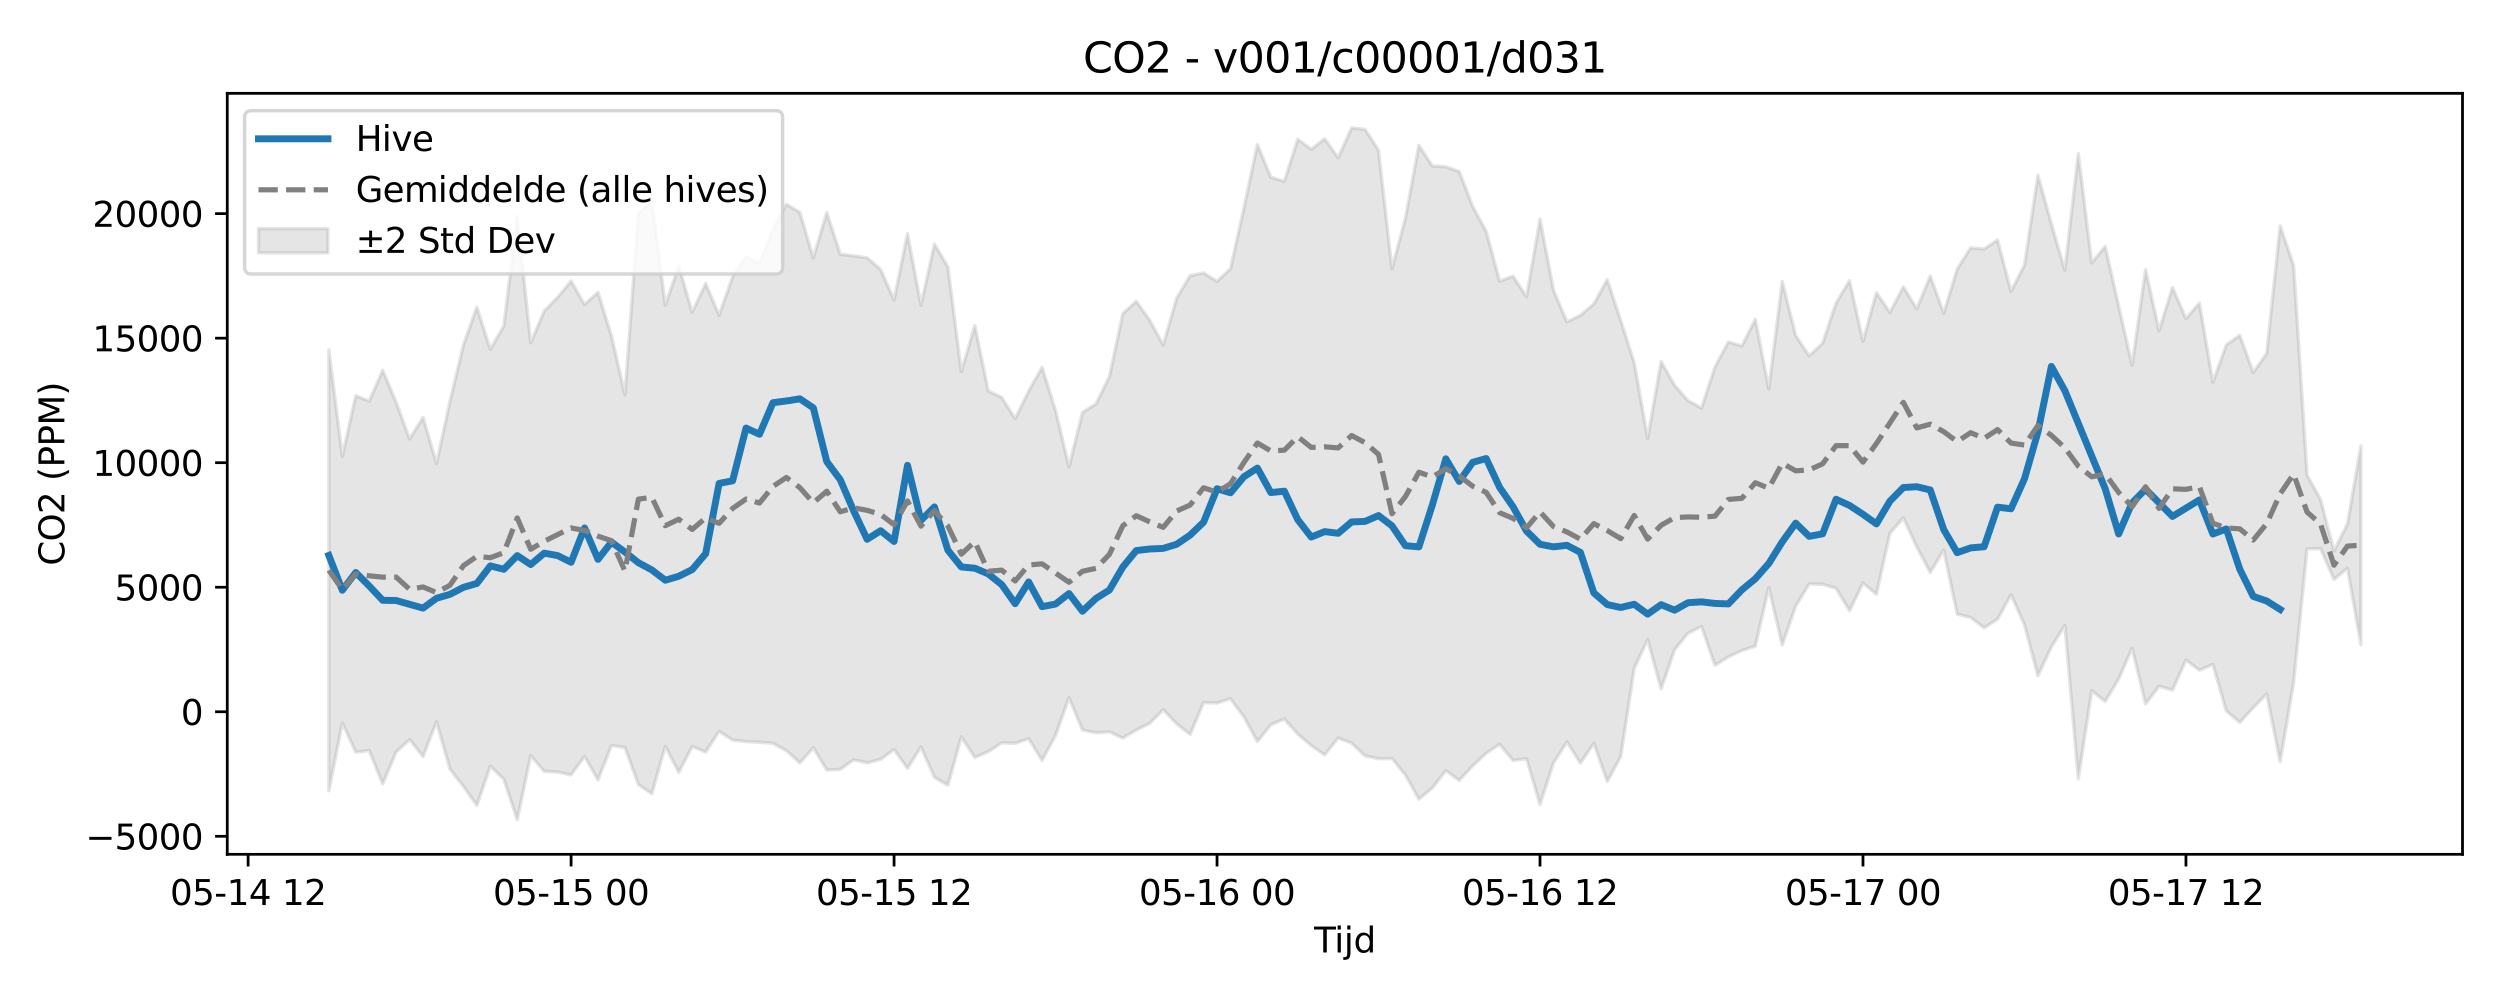 <?xml version="1.0" encoding="utf-8" standalone="no"?>
<!DOCTYPE svg PUBLIC "-//W3C//DTD SVG 1.1//EN"
  "http://www.w3.org/Graphics/SVG/1.1/DTD/svg11.dtd">
<svg xmlns:xlink="http://www.w3.org/1999/xlink" width="720pt" height="288pt" viewBox="0 0 720 288" xmlns="http://www.w3.org/2000/svg" version="1.1">
 <defs>
  <style type="text/css">*{stroke-linejoin: round; stroke-linecap: butt}</style>
 </defs>
 <g id="figure_1">
  <g id="patch_1">
   <path d="M 0 288 
L 720 288 
L 720 0 
L 0 0 
z
" style="fill: #ffffff"/>
  </g>
  <g id="axes_1">
   <g id="patch_2">
    <path d="M 65.45 246.04 
L 709.2 246.04 
L 709.2 26.88 
L 65.45 26.88 
z
" style="fill: #ffffff"/>
   </g>
   <g id="FillBetweenPolyCollection_1">
    <defs>
     <path id="m557de7643d" d="M 94.711 -187.251 
L 94.711 -60.262 
L 98.587 -79.808 
L 102.463 -71.37 
L 106.338 -71.847 
L 110.214 -62.222 
L 114.09 -71.43 
L 117.965 -75.004 
L 121.841 -70.126 
L 125.717 -80.148 
L 129.592 -66.465 
L 133.468 -61.518 
L 137.344 -56.016 
L 141.219 -67.358 
L 145.095 -63.566 
L 148.971 -51.922 
L 152.847 -70.375 
L 156.722 -65.839 
L 160.598 -65.643 
L 164.474 -64.826 
L 168.349 -70.174 
L 172.225 -63.376 
L 176.101 -73.263 
L 179.976 -72.746 
L 183.852 -62.05 
L 187.728 -59.396 
L 191.603 -73.09 
L 195.479 -65.553 
L 199.355 -72.99 
L 203.23 -71.408 
L 207.106 -77.386 
L 210.982 -74.839 
L 214.857 -74.431 
L 218.733 -74.228 
L 222.609 -73.925 
L 226.484 -71.822 
L 230.36 -68.265 
L 234.236 -72.653 
L 238.111 -66.238 
L 241.987 -66.418 
L 245.863 -69.169 
L 249.738 -68.306 
L 253.614 -69.302 
L 257.49 -72.132 
L 261.365 -66.703 
L 265.241 -72.861 
L 269.117 -64.097 
L 272.993 -61.862 
L 276.868 -75.792 
L 280.744 -69.828 
L 284.62 -71.517 
L 288.495 -74.045 
L 292.371 -73.94 
L 296.247 -75.235 
L 300.122 -69.012 
L 303.998 -76.202 
L 307.874 -87.072 
L 311.749 -77.752 
L 315.625 -76.963 
L 319.501 -77.187 
L 323.376 -75.434 
L 327.252 -77.743 
L 331.128 -79.683 
L 335.003 -83.624 
L 338.879 -79.524 
L 342.755 -76.484 
L 346.63 -85.646 
L 350.506 -85.521 
L 354.382 -86.777 
L 358.257 -81.529 
L 362.133 -74.449 
L 366.009 -79.289 
L 369.884 -80.915 
L 373.76 -76.555 
L 377.636 -73.286 
L 381.511 -70.595 
L 385.387 -75.454 
L 389.263 -73.965 
L 393.139 -70.311 
L 397.014 -69.505 
L 400.89 -69.524 
L 404.766 -64.808 
L 408.641 -57.842 
L 412.517 -61.063 
L 416.393 -66.044 
L 420.268 -63.276 
L 424.144 -67.404 
L 428.02 -71.04 
L 431.895 -73.646 
L 435.771 -68.979 
L 439.647 -69.474 
L 443.522 -56.308 
L 447.398 -68.233 
L 451.274 -74.312 
L 455.149 -68.246 
L 459.025 -73.902 
L 462.901 -62.924 
L 466.776 -70.121 
L 470.652 -95.517 
L 474.528 -103.771 
L 478.403 -89.599 
L 482.279 -100.86 
L 486.155 -105.647 
L 490.03 -107.594 
L 493.906 -96.389 
L 497.782 -98.827 
L 501.657 -100.634 
L 505.533 -101.928 
L 509.409 -118.801 
L 513.285 -102.253 
L 517.16 -113.442 
L 521.036 -119.812 
L 524.912 -119.701 
L 528.787 -118.579 
L 532.663 -112.114 
L 536.539 -120.1 
L 540.414 -116.815 
L 544.29 -134.402 
L 548.166 -138.836 
L 552.041 -130.461 
L 555.917 -123.151 
L 559.793 -129.571 
L 563.668 -111.133 
L 567.544 -110.174 
L 571.42 -107.184 
L 575.295 -109.648 
L 579.171 -116.718 
L 583.047 -108.03 
L 586.922 -93.376 
L 590.798 -101.662 
L 594.674 -107.893 
L 598.549 -63.744 
L 602.425 -89.079 
L 606.301 -85.968 
L 610.176 -92.462 
L 614.052 -101.301 
L 617.928 -85.248 
L 621.803 -90.386 
L 625.679 -89.261 
L 629.555 -97.89 
L 633.431 -94.963 
L 637.306 -96.643 
L 641.182 -83.223 
L 645.058 -79.945 
L 648.933 -84.187 
L 652.809 -88.15 
L 656.685 -68.617 
L 660.56 -91.42 
L 664.436 -129.902 
L 668.312 -130.013 
L 672.187 -121.129 
L 676.063 -124.331 
L 679.939 -102.349 
L 679.939 -159.583 
L 679.939 -159.583 
L 676.063 -137.126 
L 672.187 -129.316 
L 668.312 -144.188 
L 664.436 -151.137 
L 660.56 -211.535 
L 656.685 -222.914 
L 652.809 -186.189 
L 648.933 -180.744 
L 645.058 -191.442 
L 641.182 -188.669 
L 637.306 -177.937 
L 633.431 -200.693 
L 629.555 -196.249 
L 625.679 -205.172 
L 621.803 -192.765 
L 617.928 -210.365 
L 614.052 -182.804 
L 610.176 -199.883 
L 606.301 -217.02 
L 602.425 -212.27 
L 598.549 -243.749 
L 594.674 -210.196 
L 590.798 -223.555 
L 586.922 -237.526 
L 583.047 -211.611 
L 579.171 -204.088 
L 575.295 -218.904 
L 571.42 -216.289 
L 567.544 -216.607 
L 563.668 -210.497 
L 559.793 -197.783 
L 555.917 -208.51 
L 552.041 -199.062 
L 548.166 -205.387 
L 544.29 -197.98 
L 540.414 -203.743 
L 536.539 -189.713 
L 532.663 -207.173 
L 528.787 -200.736 
L 524.912 -189.141 
L 521.036 -185.522 
L 517.16 -191.37 
L 513.285 -206.918 
L 509.409 -175.982 
L 505.533 -196.033 
L 501.657 -188.337 
L 497.782 -189.512 
L 493.906 -182.314 
L 490.03 -170.478 
L 486.155 -172.599 
L 482.279 -177.018 
L 478.403 -183.851 
L 474.528 -161.713 
L 470.652 -183.57 
L 466.776 -195.626 
L 462.901 -207.461 
L 459.025 -200.502 
L 455.149 -197.186 
L 451.274 -195.291 
L 447.398 -204.503 
L 443.522 -224.881 
L 439.647 -202.535 
L 435.771 -208.434 
L 431.895 -207.035 
L 428.02 -221.353 
L 424.144 -228.522 
L 420.268 -238.578 
L 416.393 -239.986 
L 412.517 -240.192 
L 408.641 -246.159 
L 404.766 -225.201 
L 400.89 -210.596 
L 397.014 -244.747 
L 393.139 -250.734 
L 389.263 -251.158 
L 385.387 -242.551 
L 381.511 -248.047 
L 377.636 -244.994 
L 373.76 -247.901 
L 369.884 -235.784 
L 366.009 -236.961 
L 362.133 -246.359 
L 358.257 -228.104 
L 354.382 -210.613 
L 350.506 -206.952 
L 346.63 -209.394 
L 342.755 -208.617 
L 338.879 -202.129 
L 335.003 -188.618 
L 331.128 -195.745 
L 327.252 -201.209 
L 323.376 -197.718 
L 319.501 -179.487 
L 315.625 -171.655 
L 311.749 -169.2 
L 307.874 -153.536 
L 303.998 -169.801 
L 300.122 -182.22 
L 296.247 -175.342 
L 292.371 -167.423 
L 288.495 -173.556 
L 284.62 -175.422 
L 280.744 -194.235 
L 276.868 -181.004 
L 272.993 -211.136 
L 269.117 -217.717 
L 265.241 -200.076 
L 261.365 -220.736 
L 257.49 -201.631 
L 253.614 -210.402 
L 249.738 -213.745 
L 245.863 -214.321 
L 241.987 -214.778 
L 238.111 -226.817 
L 234.236 -213.743 
L 230.36 -226.844 
L 226.484 -229.158 
L 222.609 -221.926 
L 218.733 -212.033 
L 214.857 -214.105 
L 210.982 -208.302 
L 207.106 -197.178 
L 203.23 -206.328 
L 199.355 -198.048 
L 195.479 -211.383 
L 191.603 -200.125 
L 187.728 -230.116 
L 183.852 -226.444 
L 179.976 -174.367 
L 176.101 -191.289 
L 172.225 -203.805 
L 168.349 -200.29 
L 164.474 -207.072 
L 160.598 -202.358 
L 156.722 -198.39 
L 152.847 -189.245 
L 148.971 -225.744 
L 145.095 -194.085 
L 141.219 -187.406 
L 137.344 -199.525 
L 133.468 -188.665 
L 129.592 -172.435 
L 125.717 -154.523 
L 121.841 -167.793 
L 117.965 -161.553 
L 114.09 -172.149 
L 110.214 -181.331 
L 106.338 -172.491 
L 102.463 -174.036 
L 98.587 -156.578 
L 94.711 -187.251 
z
" style="stroke: #808080; stroke-opacity: 0.2"/>
    </defs>
    <g clip-path="url(#pd040c6b22c)">
     <use xlink:href="#m557de7643d" x="0" y="288" style="fill: #808080; fill-opacity: 0.2; stroke: #808080; stroke-opacity: 0.2"/>
    </g>
   </g>
   <g id="matplotlib.axis_1">
    <g id="xtick_1">
     <g id="line2d_1">
      <defs>
       <path id="m933265fe35" d="M 0 0 
L 0 3.5 
" style="stroke: #000000; stroke-width: 0.8"/>
      </defs>
      <g>
       <use xlink:href="#m933265fe35" x="71.457" y="246.04" style="stroke: #000000; stroke-width: 0.8"/>
      </g>
     </g>
     <g id="text_1">
      <!-- 05-14 12 -->
      <g transform="translate(48.977 260.638) scale(0.1 -0.1)">
       <defs>
        <path id="DejaVuSans-30" d="M 2034 4250 
Q 1547 4250 1301 3770 
Q 1056 3291 1056 2328 
Q 1056 1369 1301 889 
Q 1547 409 2034 409 
Q 2525 409 2770 889 
Q 3016 1369 3016 2328 
Q 3016 3291 2770 3770 
Q 2525 4250 2034 4250 
z
M 2034 4750 
Q 2819 4750 3233 4129 
Q 3647 3509 3647 2328 
Q 3647 1150 3233 529 
Q 2819 -91 2034 -91 
Q 1250 -91 836 529 
Q 422 1150 422 2328 
Q 422 3509 836 4129 
Q 1250 4750 2034 4750 
z
" transform="scale(0.016)"/>
        <path id="DejaVuSans-35" d="M 691 4666 
L 3169 4666 
L 3169 4134 
L 1269 4134 
L 1269 2991 
Q 1406 3038 1543 3061 
Q 1681 3084 1819 3084 
Q 2600 3084 3056 2656 
Q 3513 2228 3513 1497 
Q 3513 744 3044 326 
Q 2575 -91 1722 -91 
Q 1428 -91 1123 -41 
Q 819 9 494 109 
L 494 744 
Q 775 591 1075 516 
Q 1375 441 1709 441 
Q 2250 441 2565 725 
Q 2881 1009 2881 1497 
Q 2881 1984 2565 2268 
Q 2250 2553 1709 2553 
Q 1456 2553 1204 2497 
Q 953 2441 691 2322 
L 691 4666 
z
" transform="scale(0.016)"/>
        <path id="DejaVuSans-2d" d="M 313 2009 
L 1997 2009 
L 1997 1497 
L 313 1497 
L 313 2009 
z
" transform="scale(0.016)"/>
        <path id="DejaVuSans-31" d="M 794 531 
L 1825 531 
L 1825 4091 
L 703 3866 
L 703 4441 
L 1819 4666 
L 2450 4666 
L 2450 531 
L 3481 531 
L 3481 0 
L 794 0 
L 794 531 
z
" transform="scale(0.016)"/>
        <path id="DejaVuSans-34" d="M 2419 4116 
L 825 1625 
L 2419 1625 
L 2419 4116 
z
M 2253 4666 
L 3047 4666 
L 3047 1625 
L 3713 1625 
L 3713 1100 
L 3047 1100 
L 3047 0 
L 2419 0 
L 2419 1100 
L 313 1100 
L 313 1709 
L 2253 4666 
z
" transform="scale(0.016)"/>
        <path id="DejaVuSans-20" transform="scale(0.016)"/>
        <path id="DejaVuSans-32" d="M 1228 531 
L 3431 531 
L 3431 0 
L 469 0 
L 469 531 
Q 828 903 1448 1529 
Q 2069 2156 2228 2338 
Q 2531 2678 2651 2914 
Q 2772 3150 2772 3378 
Q 2772 3750 2511 3984 
Q 2250 4219 1831 4219 
Q 1534 4219 1204 4116 
Q 875 4013 500 3803 
L 500 4441 
Q 881 4594 1212 4672 
Q 1544 4750 1819 4750 
Q 2544 4750 2975 4387 
Q 3406 4025 3406 3419 
Q 3406 3131 3298 2873 
Q 3191 2616 2906 2266 
Q 2828 2175 2409 1742 
Q 1991 1309 1228 531 
z
" transform="scale(0.016)"/>
       </defs>
       <use xlink:href="#DejaVuSans-30"/>
       <use xlink:href="#DejaVuSans-35" transform="translate(63.623 0)"/>
       <use xlink:href="#DejaVuSans-2d" transform="translate(127.246 0)"/>
       <use xlink:href="#DejaVuSans-31" transform="translate(163.33 0)"/>
       <use xlink:href="#DejaVuSans-34" transform="translate(226.953 0)"/>
       <use xlink:href="#DejaVuSans-20" transform="translate(290.576 0)"/>
       <use xlink:href="#DejaVuSans-31" transform="translate(322.363 0)"/>
       <use xlink:href="#DejaVuSans-32" transform="translate(385.986 0)"/>
      </g>
     </g>
    </g>
    <g id="xtick_2">
     <g id="line2d_2">
      <g>
       <use xlink:href="#m933265fe35" x="164.474" y="246.04" style="stroke: #000000; stroke-width: 0.8"/>
      </g>
     </g>
     <g id="text_2">
      <!-- 05-15 00 -->
      <g transform="translate(141.993 260.638) scale(0.1 -0.1)">
       <use xlink:href="#DejaVuSans-30"/>
       <use xlink:href="#DejaVuSans-35" transform="translate(63.623 0)"/>
       <use xlink:href="#DejaVuSans-2d" transform="translate(127.246 0)"/>
       <use xlink:href="#DejaVuSans-31" transform="translate(163.33 0)"/>
       <use xlink:href="#DejaVuSans-35" transform="translate(226.953 0)"/>
       <use xlink:href="#DejaVuSans-20" transform="translate(290.576 0)"/>
       <use xlink:href="#DejaVuSans-30" transform="translate(322.363 0)"/>
       <use xlink:href="#DejaVuSans-30" transform="translate(385.986 0)"/>
      </g>
     </g>
    </g>
    <g id="xtick_3">
     <g id="line2d_3">
      <g>
       <use xlink:href="#m933265fe35" x="257.49" y="246.04" style="stroke: #000000; stroke-width: 0.8"/>
      </g>
     </g>
     <g id="text_3">
      <!-- 05-15 12 -->
      <g transform="translate(235.009 260.638) scale(0.1 -0.1)">
       <use xlink:href="#DejaVuSans-30"/>
       <use xlink:href="#DejaVuSans-35" transform="translate(63.623 0)"/>
       <use xlink:href="#DejaVuSans-2d" transform="translate(127.246 0)"/>
       <use xlink:href="#DejaVuSans-31" transform="translate(163.33 0)"/>
       <use xlink:href="#DejaVuSans-35" transform="translate(226.953 0)"/>
       <use xlink:href="#DejaVuSans-20" transform="translate(290.576 0)"/>
       <use xlink:href="#DejaVuSans-31" transform="translate(322.363 0)"/>
       <use xlink:href="#DejaVuSans-32" transform="translate(385.986 0)"/>
      </g>
     </g>
    </g>
    <g id="xtick_4">
     <g id="line2d_4">
      <g>
       <use xlink:href="#m933265fe35" x="350.506" y="246.04" style="stroke: #000000; stroke-width: 0.8"/>
      </g>
     </g>
     <g id="text_4">
      <!-- 05-16 00 -->
      <g transform="translate(328.026 260.638) scale(0.1 -0.1)">
       <defs>
        <path id="DejaVuSans-36" d="M 2113 2584 
Q 1688 2584 1439 2293 
Q 1191 2003 1191 1497 
Q 1191 994 1439 701 
Q 1688 409 2113 409 
Q 2538 409 2786 701 
Q 3034 994 3034 1497 
Q 3034 2003 2786 2293 
Q 2538 2584 2113 2584 
z
M 3366 4563 
L 3366 3988 
Q 3128 4100 2886 4159 
Q 2644 4219 2406 4219 
Q 1781 4219 1451 3797 
Q 1122 3375 1075 2522 
Q 1259 2794 1537 2939 
Q 1816 3084 2150 3084 
Q 2853 3084 3261 2657 
Q 3669 2231 3669 1497 
Q 3669 778 3244 343 
Q 2819 -91 2113 -91 
Q 1303 -91 875 529 
Q 447 1150 447 2328 
Q 447 3434 972 4092 
Q 1497 4750 2381 4750 
Q 2619 4750 2861 4703 
Q 3103 4656 3366 4563 
z
" transform="scale(0.016)"/>
       </defs>
       <use xlink:href="#DejaVuSans-30"/>
       <use xlink:href="#DejaVuSans-35" transform="translate(63.623 0)"/>
       <use xlink:href="#DejaVuSans-2d" transform="translate(127.246 0)"/>
       <use xlink:href="#DejaVuSans-31" transform="translate(163.33 0)"/>
       <use xlink:href="#DejaVuSans-36" transform="translate(226.953 0)"/>
       <use xlink:href="#DejaVuSans-20" transform="translate(290.576 0)"/>
       <use xlink:href="#DejaVuSans-30" transform="translate(322.363 0)"/>
       <use xlink:href="#DejaVuSans-30" transform="translate(385.986 0)"/>
      </g>
     </g>
    </g>
    <g id="xtick_5">
     <g id="line2d_5">
      <g>
       <use xlink:href="#m933265fe35" x="443.522" y="246.04" style="stroke: #000000; stroke-width: 0.8"/>
      </g>
     </g>
     <g id="text_5">
      <!-- 05-16 12 -->
      <g transform="translate(421.042 260.638) scale(0.1 -0.1)">
       <use xlink:href="#DejaVuSans-30"/>
       <use xlink:href="#DejaVuSans-35" transform="translate(63.623 0)"/>
       <use xlink:href="#DejaVuSans-2d" transform="translate(127.246 0)"/>
       <use xlink:href="#DejaVuSans-31" transform="translate(163.33 0)"/>
       <use xlink:href="#DejaVuSans-36" transform="translate(226.953 0)"/>
       <use xlink:href="#DejaVuSans-20" transform="translate(290.576 0)"/>
       <use xlink:href="#DejaVuSans-31" transform="translate(322.363 0)"/>
       <use xlink:href="#DejaVuSans-32" transform="translate(385.986 0)"/>
      </g>
     </g>
    </g>
    <g id="xtick_6">
     <g id="line2d_6">
      <g>
       <use xlink:href="#m933265fe35" x="536.539" y="246.04" style="stroke: #000000; stroke-width: 0.8"/>
      </g>
     </g>
     <g id="text_6">
      <!-- 05-17 00 -->
      <g transform="translate(514.058 260.638) scale(0.1 -0.1)">
       <defs>
        <path id="DejaVuSans-37" d="M 525 4666 
L 3525 4666 
L 3525 4397 
L 1831 0 
L 1172 0 
L 2766 4134 
L 525 4134 
L 525 4666 
z
" transform="scale(0.016)"/>
       </defs>
       <use xlink:href="#DejaVuSans-30"/>
       <use xlink:href="#DejaVuSans-35" transform="translate(63.623 0)"/>
       <use xlink:href="#DejaVuSans-2d" transform="translate(127.246 0)"/>
       <use xlink:href="#DejaVuSans-31" transform="translate(163.33 0)"/>
       <use xlink:href="#DejaVuSans-37" transform="translate(226.953 0)"/>
       <use xlink:href="#DejaVuSans-20" transform="translate(290.576 0)"/>
       <use xlink:href="#DejaVuSans-30" transform="translate(322.363 0)"/>
       <use xlink:href="#DejaVuSans-30" transform="translate(385.986 0)"/>
      </g>
     </g>
    </g>
    <g id="xtick_7">
     <g id="line2d_7">
      <g>
       <use xlink:href="#m933265fe35" x="629.555" y="246.04" style="stroke: #000000; stroke-width: 0.8"/>
      </g>
     </g>
     <g id="text_7">
      <!-- 05-17 12 -->
      <g transform="translate(607.074 260.638) scale(0.1 -0.1)">
       <use xlink:href="#DejaVuSans-30"/>
       <use xlink:href="#DejaVuSans-35" transform="translate(63.623 0)"/>
       <use xlink:href="#DejaVuSans-2d" transform="translate(127.246 0)"/>
       <use xlink:href="#DejaVuSans-31" transform="translate(163.33 0)"/>
       <use xlink:href="#DejaVuSans-37" transform="translate(226.953 0)"/>
       <use xlink:href="#DejaVuSans-20" transform="translate(290.576 0)"/>
       <use xlink:href="#DejaVuSans-31" transform="translate(322.363 0)"/>
       <use xlink:href="#DejaVuSans-32" transform="translate(385.986 0)"/>
      </g>
     </g>
    </g>
    <g id="text_8">
     <!-- Tijd -->
     <g transform="translate(378.475 274.317) scale(0.1 -0.1)">
      <defs>
       <path id="DejaVuSans-54" d="M -19 4666 
L 3928 4666 
L 3928 4134 
L 2272 4134 
L 2272 0 
L 1638 0 
L 1638 4134 
L -19 4134 
L -19 4666 
z
" transform="scale(0.016)"/>
       <path id="DejaVuSans-69" d="M 603 3500 
L 1178 3500 
L 1178 0 
L 603 0 
L 603 3500 
z
M 603 4863 
L 1178 4863 
L 1178 4134 
L 603 4134 
L 603 4863 
z
" transform="scale(0.016)"/>
       <path id="DejaVuSans-6a" d="M 603 3500 
L 1178 3500 
L 1178 -63 
Q 1178 -731 923 -1031 
Q 669 -1331 103 -1331 
L -116 -1331 
L -116 -844 
L 38 -844 
Q 366 -844 484 -692 
Q 603 -541 603 -63 
L 603 3500 
z
M 603 4863 
L 1178 4863 
L 1178 4134 
L 603 4134 
L 603 4863 
z
" transform="scale(0.016)"/>
       <path id="DejaVuSans-64" d="M 2906 2969 
L 2906 4863 
L 3481 4863 
L 3481 0 
L 2906 0 
L 2906 525 
Q 2725 213 2448 61 
Q 2172 -91 1784 -91 
Q 1150 -91 751 415 
Q 353 922 353 1747 
Q 353 2572 751 3078 
Q 1150 3584 1784 3584 
Q 2172 3584 2448 3432 
Q 2725 3281 2906 2969 
z
M 947 1747 
Q 947 1113 1208 752 
Q 1469 391 1925 391 
Q 2381 391 2643 752 
Q 2906 1113 2906 1747 
Q 2906 2381 2643 2742 
Q 2381 3103 1925 3103 
Q 1469 3103 1208 2742 
Q 947 2381 947 1747 
z
" transform="scale(0.016)"/>
      </defs>
      <use xlink:href="#DejaVuSans-54"/>
      <use xlink:href="#DejaVuSans-69" transform="translate(57.959 0)"/>
      <use xlink:href="#DejaVuSans-6a" transform="translate(85.742 0)"/>
      <use xlink:href="#DejaVuSans-64" transform="translate(113.525 0)"/>
     </g>
    </g>
   </g>
   <g id="matplotlib.axis_2">
    <g id="ytick_1">
     <g id="line2d_8">
      <defs>
       <path id="m737268d1d0" d="M 0 0 
L -3.5 0 
" style="stroke: #000000; stroke-width: 0.8"/>
      </defs>
      <g>
       <use xlink:href="#m737268d1d0" x="65.45" y="240.855" style="stroke: #000000; stroke-width: 0.8"/>
      </g>
     </g>
     <g id="text_9">
      <!-- −5000 -->
      <g transform="translate(24.62 244.654) scale(0.1 -0.1)">
       <defs>
        <path id="DejaVuSans-2212" d="M 678 2272 
L 4684 2272 
L 4684 1741 
L 678 1741 
L 678 2272 
z
" transform="scale(0.016)"/>
       </defs>
       <use xlink:href="#DejaVuSans-2212"/>
       <use xlink:href="#DejaVuSans-35" transform="translate(83.789 0)"/>
       <use xlink:href="#DejaVuSans-30" transform="translate(147.412 0)"/>
       <use xlink:href="#DejaVuSans-30" transform="translate(211.035 0)"/>
       <use xlink:href="#DejaVuSans-30" transform="translate(274.658 0)"/>
      </g>
     </g>
    </g>
    <g id="ytick_2">
     <g id="line2d_9">
      <g>
       <use xlink:href="#m737268d1d0" x="65.45" y="204.989" style="stroke: #000000; stroke-width: 0.8"/>
      </g>
     </g>
     <g id="text_10">
      <!-- 0 -->
      <g transform="translate(52.087 208.788) scale(0.1 -0.1)">
       <use xlink:href="#DejaVuSans-30"/>
      </g>
     </g>
    </g>
    <g id="ytick_3">
     <g id="line2d_10">
      <g>
       <use xlink:href="#m737268d1d0" x="65.45" y="169.124" style="stroke: #000000; stroke-width: 0.8"/>
      </g>
     </g>
     <g id="text_11">
      <!-- 5000 -->
      <g transform="translate(33 172.923) scale(0.1 -0.1)">
       <use xlink:href="#DejaVuSans-35"/>
       <use xlink:href="#DejaVuSans-30" transform="translate(63.623 0)"/>
       <use xlink:href="#DejaVuSans-30" transform="translate(127.246 0)"/>
       <use xlink:href="#DejaVuSans-30" transform="translate(190.869 0)"/>
      </g>
     </g>
    </g>
    <g id="ytick_4">
     <g id="line2d_11">
      <g>
       <use xlink:href="#m737268d1d0" x="65.45" y="133.259" style="stroke: #000000; stroke-width: 0.8"/>
      </g>
     </g>
     <g id="text_12">
      <!-- 10000 -->
      <g transform="translate(26.637 137.058) scale(0.1 -0.1)">
       <use xlink:href="#DejaVuSans-31"/>
       <use xlink:href="#DejaVuSans-30" transform="translate(63.623 0)"/>
       <use xlink:href="#DejaVuSans-30" transform="translate(127.246 0)"/>
       <use xlink:href="#DejaVuSans-30" transform="translate(190.869 0)"/>
       <use xlink:href="#DejaVuSans-30" transform="translate(254.492 0)"/>
      </g>
     </g>
    </g>
    <g id="ytick_5">
     <g id="line2d_12">
      <g>
       <use xlink:href="#m737268d1d0" x="65.45" y="97.393" style="stroke: #000000; stroke-width: 0.8"/>
      </g>
     </g>
     <g id="text_13">
      <!-- 15000 -->
      <g transform="translate(26.637 101.192) scale(0.1 -0.1)">
       <use xlink:href="#DejaVuSans-31"/>
       <use xlink:href="#DejaVuSans-35" transform="translate(63.623 0)"/>
       <use xlink:href="#DejaVuSans-30" transform="translate(127.246 0)"/>
       <use xlink:href="#DejaVuSans-30" transform="translate(190.869 0)"/>
       <use xlink:href="#DejaVuSans-30" transform="translate(254.492 0)"/>
      </g>
     </g>
    </g>
    <g id="ytick_6">
     <g id="line2d_13">
      <g>
       <use xlink:href="#m737268d1d0" x="65.45" y="61.528" style="stroke: #000000; stroke-width: 0.8"/>
      </g>
     </g>
     <g id="text_14">
      <!-- 20000 -->
      <g transform="translate(26.637 65.327) scale(0.1 -0.1)">
       <use xlink:href="#DejaVuSans-32"/>
       <use xlink:href="#DejaVuSans-30" transform="translate(63.623 0)"/>
       <use xlink:href="#DejaVuSans-30" transform="translate(127.246 0)"/>
       <use xlink:href="#DejaVuSans-30" transform="translate(190.869 0)"/>
       <use xlink:href="#DejaVuSans-30" transform="translate(254.492 0)"/>
      </g>
     </g>
    </g>
    <g id="text_15">
     <!-- CO2 (PPM) -->
     <g transform="translate(18.541 162.903) rotate(-90) scale(0.1 -0.1)">
      <defs>
       <path id="DejaVuSans-43" d="M 4122 4306 
L 4122 3641 
Q 3803 3938 3442 4084 
Q 3081 4231 2675 4231 
Q 1875 4231 1450 3742 
Q 1025 3253 1025 2328 
Q 1025 1406 1450 917 
Q 1875 428 2675 428 
Q 3081 428 3442 575 
Q 3803 722 4122 1019 
L 4122 359 
Q 3791 134 3420 21 
Q 3050 -91 2638 -91 
Q 1578 -91 968 557 
Q 359 1206 359 2328 
Q 359 3453 968 4101 
Q 1578 4750 2638 4750 
Q 3056 4750 3426 4639 
Q 3797 4528 4122 4306 
z
" transform="scale(0.016)"/>
       <path id="DejaVuSans-4f" d="M 2522 4238 
Q 1834 4238 1429 3725 
Q 1025 3213 1025 2328 
Q 1025 1447 1429 934 
Q 1834 422 2522 422 
Q 3209 422 3611 934 
Q 4013 1447 4013 2328 
Q 4013 3213 3611 3725 
Q 3209 4238 2522 4238 
z
M 2522 4750 
Q 3503 4750 4090 4092 
Q 4678 3434 4678 2328 
Q 4678 1225 4090 567 
Q 3503 -91 2522 -91 
Q 1538 -91 948 565 
Q 359 1222 359 2328 
Q 359 3434 948 4092 
Q 1538 4750 2522 4750 
z
" transform="scale(0.016)"/>
       <path id="DejaVuSans-28" d="M 1984 4856 
Q 1566 4138 1362 3434 
Q 1159 2731 1159 2009 
Q 1159 1288 1364 580 
Q 1569 -128 1984 -844 
L 1484 -844 
Q 1016 -109 783 600 
Q 550 1309 550 2009 
Q 550 2706 781 3412 
Q 1013 4119 1484 4856 
L 1984 4856 
z
" transform="scale(0.016)"/>
       <path id="DejaVuSans-50" d="M 1259 4147 
L 1259 2394 
L 2053 2394 
Q 2494 2394 2734 2622 
Q 2975 2850 2975 3272 
Q 2975 3691 2734 3919 
Q 2494 4147 2053 4147 
L 1259 4147 
z
M 628 4666 
L 2053 4666 
Q 2838 4666 3239 4311 
Q 3641 3956 3641 3272 
Q 3641 2581 3239 2228 
Q 2838 1875 2053 1875 
L 1259 1875 
L 1259 0 
L 628 0 
L 628 4666 
z
" transform="scale(0.016)"/>
       <path id="DejaVuSans-4d" d="M 628 4666 
L 1569 4666 
L 2759 1491 
L 3956 4666 
L 4897 4666 
L 4897 0 
L 4281 0 
L 4281 4097 
L 3078 897 
L 2444 897 
L 1241 4097 
L 1241 0 
L 628 0 
L 628 4666 
z
" transform="scale(0.016)"/>
       <path id="DejaVuSans-29" d="M 513 4856 
L 1013 4856 
Q 1481 4119 1714 3412 
Q 1947 2706 1947 2009 
Q 1947 1309 1714 600 
Q 1481 -109 1013 -844 
L 513 -844 
Q 928 -128 1133 580 
Q 1338 1288 1338 2009 
Q 1338 2731 1133 3434 
Q 928 4138 513 4856 
z
" transform="scale(0.016)"/>
      </defs>
      <use xlink:href="#DejaVuSans-43"/>
      <use xlink:href="#DejaVuSans-4f" transform="translate(69.824 0)"/>
      <use xlink:href="#DejaVuSans-32" transform="translate(148.535 0)"/>
      <use xlink:href="#DejaVuSans-20" transform="translate(212.158 0)"/>
      <use xlink:href="#DejaVuSans-28" transform="translate(243.945 0)"/>
      <use xlink:href="#DejaVuSans-50" transform="translate(282.959 0)"/>
      <use xlink:href="#DejaVuSans-50" transform="translate(343.262 0)"/>
      <use xlink:href="#DejaVuSans-4d" transform="translate(403.564 0)"/>
      <use xlink:href="#DejaVuSans-29" transform="translate(489.844 0)"/>
     </g>
    </g>
   </g>
   <g id="line2d_14">
    <path d="M 94.711 159.971 
L 98.587 169.98 
L 102.463 164.887 
L 106.338 168.765 
L 110.214 172.885 
L 114.09 172.95 
L 121.841 175.13 
L 125.717 172.302 
L 129.592 171.166 
L 133.468 169.155 
L 137.344 168.026 
L 141.219 162.977 
L 145.095 163.95 
L 148.971 160.019 
L 152.847 162.587 
L 156.722 159.316 
L 160.598 160.002 
L 164.474 161.936 
L 168.349 152.057 
L 172.225 161.097 
L 176.101 156.124 
L 179.976 158.981 
L 183.852 162.056 
L 187.728 164.143 
L 191.603 167.108 
L 195.479 165.961 
L 199.355 164.033 
L 203.23 159.45 
L 207.106 139.224 
L 210.982 138.473 
L 214.857 123.286 
L 218.733 125.069 
L 222.609 115.981 
L 226.484 115.476 
L 230.36 114.86 
L 234.236 117.475 
L 238.111 132.941 
L 241.987 138.155 
L 245.863 147.148 
L 249.738 155.318 
L 253.614 152.853 
L 257.49 155.937 
L 261.365 134.019 
L 265.241 149.869 
L 269.117 145.998 
L 272.993 158.458 
L 276.868 163.285 
L 280.744 163.644 
L 284.62 165.286 
L 288.495 168.374 
L 292.371 173.849 
L 296.247 167.613 
L 300.122 174.712 
L 303.998 173.97 
L 307.874 170.946 
L 311.749 176.027 
L 315.625 172.361 
L 319.501 169.932 
L 323.376 163.295 
L 327.252 158.565 
L 331.128 158.104 
L 335.003 157.941 
L 338.879 156.75 
L 342.755 154.111 
L 346.63 150.388 
L 350.506 140.754 
L 354.382 141.919 
L 358.257 137.292 
L 362.133 134.813 
L 366.009 141.864 
L 369.884 141.457 
L 373.76 149.671 
L 377.636 154.668 
L 381.511 153.103 
L 385.387 153.585 
L 389.263 150.314 
L 393.139 150.163 
L 397.014 148.48 
L 400.89 151.447 
L 404.766 157.156 
L 408.641 157.503 
L 412.517 145.428 
L 416.393 132.137 
L 420.268 138.65 
L 424.144 133.137 
L 428.02 132.061 
L 431.895 140.372 
L 435.771 145.967 
L 439.647 152.958 
L 443.522 156.753 
L 447.398 157.496 
L 451.274 157.047 
L 455.149 159.077 
L 459.025 170.755 
L 462.901 174.119 
L 466.776 174.96 
L 470.652 174.028 
L 474.528 176.864 
L 478.403 174.14 
L 482.279 175.733 
L 486.155 173.576 
L 490.03 173.332 
L 493.906 173.791 
L 497.782 173.925 
L 501.657 169.882 
L 505.533 166.687 
L 509.409 162.297 
L 513.285 156.062 
L 517.16 150.665 
L 521.036 154.462 
L 524.912 153.747 
L 528.787 143.789 
L 532.663 145.57 
L 536.539 148.119 
L 540.414 150.88 
L 544.29 144.339 
L 548.166 140.408 
L 552.041 140.181 
L 555.917 141.113 
L 559.793 152.521 
L 563.668 159.165 
L 567.544 157.795 
L 571.42 157.465 
L 575.295 146.062 
L 579.171 146.529 
L 583.047 137.9 
L 586.922 124.448 
L 590.798 105.527 
L 594.674 112.507 
L 602.425 131.36 
L 606.301 140.776 
L 610.176 153.766 
L 614.052 144.814 
L 617.928 140.898 
L 625.679 148.727 
L 633.431 143.977 
L 637.306 153.788 
L 641.182 152.341 
L 645.058 163.931 
L 648.933 171.759 
L 652.809 173.091 
L 656.685 175.515 
L 656.685 175.515 
" clip-path="url(#pd040c6b22c)" style="fill: none; stroke: #1f77b4; stroke-width: 2; stroke-linecap: square"/>
   </g>
   <g id="line2d_15">
    <path d="M 94.711 164.244 
L 98.587 169.807 
L 102.463 165.297 
L 106.338 165.831 
L 110.214 166.223 
L 114.09 166.211 
L 117.965 169.722 
L 121.841 169.04 
L 125.717 170.665 
L 129.592 168.55 
L 133.468 162.908 
L 137.344 160.23 
L 141.219 160.618 
L 145.095 159.174 
L 148.971 149.167 
L 152.847 158.19 
L 156.722 155.886 
L 164.474 152.051 
L 168.349 152.768 
L 172.225 154.41 
L 176.101 155.724 
L 179.976 164.443 
L 183.852 143.753 
L 187.728 143.244 
L 191.603 151.393 
L 195.479 149.532 
L 199.355 152.481 
L 203.23 149.132 
L 207.106 150.718 
L 210.982 146.43 
L 214.857 143.732 
L 218.733 144.87 
L 222.609 140.074 
L 226.484 137.51 
L 230.36 140.446 
L 234.236 144.802 
L 238.111 141.472 
L 241.987 147.402 
L 245.863 146.255 
L 249.738 146.974 
L 253.614 148.148 
L 257.49 151.118 
L 261.365 144.281 
L 265.241 151.532 
L 269.117 147.093 
L 272.993 151.501 
L 276.868 159.602 
L 280.744 155.969 
L 284.62 164.531 
L 288.495 164.2 
L 292.371 167.318 
L 296.247 162.712 
L 300.122 162.384 
L 307.874 167.696 
L 311.749 164.524 
L 315.625 163.691 
L 319.501 159.663 
L 323.376 151.424 
L 327.252 148.524 
L 331.128 150.286 
L 335.003 151.879 
L 338.879 147.174 
L 342.755 145.45 
L 346.63 140.48 
L 350.506 141.764 
L 354.382 139.305 
L 358.257 133.184 
L 362.133 127.596 
L 366.009 129.875 
L 369.884 129.65 
L 373.76 125.772 
L 377.636 128.86 
L 381.511 128.679 
L 385.387 128.998 
L 389.263 125.439 
L 393.139 127.477 
L 397.014 130.874 
L 400.89 147.94 
L 404.766 142.995 
L 408.641 135.999 
L 412.517 137.372 
L 416.393 134.985 
L 420.268 137.073 
L 424.144 140.037 
L 428.02 141.803 
L 431.895 147.66 
L 435.771 149.294 
L 439.647 151.995 
L 443.522 147.406 
L 447.398 151.632 
L 451.274 153.199 
L 455.149 155.284 
L 459.025 150.798 
L 462.901 152.808 
L 466.776 155.126 
L 470.652 148.456 
L 474.528 155.258 
L 478.403 151.275 
L 482.279 149.061 
L 486.155 148.877 
L 490.03 148.964 
L 493.906 148.649 
L 497.782 143.83 
L 501.657 143.514 
L 505.533 139.02 
L 509.409 140.609 
L 513.285 133.415 
L 517.16 135.594 
L 521.036 135.333 
L 524.912 133.579 
L 528.787 128.343 
L 532.663 128.357 
L 536.539 133.094 
L 540.414 127.721 
L 548.166 115.889 
L 552.041 123.239 
L 555.917 122.169 
L 559.793 124.323 
L 563.668 127.185 
L 567.544 124.61 
L 571.42 126.263 
L 575.295 123.724 
L 579.171 127.597 
L 583.047 128.18 
L 586.922 122.549 
L 590.798 125.391 
L 594.674 128.956 
L 598.549 134.254 
L 602.425 137.325 
L 606.301 136.506 
L 610.176 141.827 
L 614.052 145.947 
L 617.928 140.193 
L 621.803 146.424 
L 625.679 140.783 
L 629.555 140.931 
L 633.431 140.172 
L 637.306 150.71 
L 641.182 152.054 
L 645.058 152.307 
L 648.933 155.535 
L 652.809 150.831 
L 656.685 142.234 
L 660.56 136.522 
L 664.436 147.48 
L 668.312 150.899 
L 672.187 162.777 
L 676.063 157.272 
L 679.939 157.034 
L 679.939 157.034 
" clip-path="url(#pd040c6b22c)" style="fill: none; stroke-dasharray: 5.55,2.4; stroke-dashoffset: 0; stroke: #808080; stroke-width: 1.5"/>
   </g>
   <g id="patch_3">
    <path d="M 65.45 246.04 
L 65.45 26.88 
" style="fill: none; stroke: #000000; stroke-width: 0.8; stroke-linejoin: miter; stroke-linecap: square"/>
   </g>
   <g id="patch_4">
    <path d="M 709.2 246.04 
L 709.2 26.88 
" style="fill: none; stroke: #000000; stroke-width: 0.8; stroke-linejoin: miter; stroke-linecap: square"/>
   </g>
   <g id="patch_5">
    <path d="M 65.45 246.04 
L 709.2 246.04 
" style="fill: none; stroke: #000000; stroke-width: 0.8; stroke-linejoin: miter; stroke-linecap: square"/>
   </g>
   <g id="patch_6">
    <path d="M 65.45 26.88 
L 709.2 26.88 
" style="fill: none; stroke: #000000; stroke-width: 0.8; stroke-linejoin: miter; stroke-linecap: square"/>
   </g>
   <g id="text_16">
    <!-- CO2 - v001/c00001/d031 -->
    <g transform="translate(311.922 20.88) scale(0.12 -0.12)">
     <defs>
      <path id="DejaVuSans-76" d="M 191 3500 
L 800 3500 
L 1894 563 
L 2988 3500 
L 3597 3500 
L 2284 0 
L 1503 0 
L 191 3500 
z
" transform="scale(0.016)"/>
      <path id="DejaVuSans-2f" d="M 1625 4666 
L 2156 4666 
L 531 -594 
L 0 -594 
L 1625 4666 
z
" transform="scale(0.016)"/>
      <path id="DejaVuSans-63" d="M 3122 3366 
L 3122 2828 
Q 2878 2963 2633 3030 
Q 2388 3097 2138 3097 
Q 1578 3097 1268 2742 
Q 959 2388 959 1747 
Q 959 1106 1268 751 
Q 1578 397 2138 397 
Q 2388 397 2633 464 
Q 2878 531 3122 666 
L 3122 134 
Q 2881 22 2623 -34 
Q 2366 -91 2075 -91 
Q 1284 -91 818 406 
Q 353 903 353 1747 
Q 353 2603 823 3093 
Q 1294 3584 2113 3584 
Q 2378 3584 2631 3529 
Q 2884 3475 3122 3366 
z
" transform="scale(0.016)"/>
      <path id="DejaVuSans-33" d="M 2597 2516 
Q 3050 2419 3304 2112 
Q 3559 1806 3559 1356 
Q 3559 666 3084 287 
Q 2609 -91 1734 -91 
Q 1441 -91 1130 -33 
Q 819 25 488 141 
L 488 750 
Q 750 597 1062 519 
Q 1375 441 1716 441 
Q 2309 441 2620 675 
Q 2931 909 2931 1356 
Q 2931 1769 2642 2001 
Q 2353 2234 1838 2234 
L 1294 2234 
L 1294 2753 
L 1863 2753 
Q 2328 2753 2575 2939 
Q 2822 3125 2822 3475 
Q 2822 3834 2567 4026 
Q 2313 4219 1838 4219 
Q 1578 4219 1281 4162 
Q 984 4106 628 3988 
L 628 4550 
Q 988 4650 1302 4700 
Q 1616 4750 1894 4750 
Q 2613 4750 3031 4423 
Q 3450 4097 3450 3541 
Q 3450 3153 3228 2886 
Q 3006 2619 2597 2516 
z
" transform="scale(0.016)"/>
     </defs>
     <use xlink:href="#DejaVuSans-43"/>
     <use xlink:href="#DejaVuSans-4f" transform="translate(69.824 0)"/>
     <use xlink:href="#DejaVuSans-32" transform="translate(148.535 0)"/>
     <use xlink:href="#DejaVuSans-20" transform="translate(212.158 0)"/>
     <use xlink:href="#DejaVuSans-2d" transform="translate(243.945 0)"/>
     <use xlink:href="#DejaVuSans-20" transform="translate(280.029 0)"/>
     <use xlink:href="#DejaVuSans-76" transform="translate(311.816 0)"/>
     <use xlink:href="#DejaVuSans-30" transform="translate(370.996 0)"/>
     <use xlink:href="#DejaVuSans-30" transform="translate(434.619 0)"/>
     <use xlink:href="#DejaVuSans-31" transform="translate(498.242 0)"/>
     <use xlink:href="#DejaVuSans-2f" transform="translate(561.865 0)"/>
     <use xlink:href="#DejaVuSans-63" transform="translate(595.557 0)"/>
     <use xlink:href="#DejaVuSans-30" transform="translate(650.537 0)"/>
     <use xlink:href="#DejaVuSans-30" transform="translate(714.16 0)"/>
     <use xlink:href="#DejaVuSans-30" transform="translate(777.783 0)"/>
     <use xlink:href="#DejaVuSans-30" transform="translate(841.406 0)"/>
     <use xlink:href="#DejaVuSans-31" transform="translate(905.029 0)"/>
     <use xlink:href="#DejaVuSans-2f" transform="translate(968.652 0)"/>
     <use xlink:href="#DejaVuSans-64" transform="translate(1002.344 0)"/>
     <use xlink:href="#DejaVuSans-30" transform="translate(1065.82 0)"/>
     <use xlink:href="#DejaVuSans-33" transform="translate(1129.443 0)"/>
     <use xlink:href="#DejaVuSans-31" transform="translate(1193.066 0)"/>
    </g>
   </g>
   <g id="legend_1">
    <g id="patch_7">
     <path d="M 72.45 78.914 
L 223.394 78.914 
Q 225.394 78.914 225.394 76.914 
L 225.394 33.88 
Q 225.394 31.88 223.394 31.88 
L 72.45 31.88 
Q 70.45 31.88 70.45 33.88 
L 70.45 76.914 
Q 70.45 78.914 72.45 78.914 
z
" style="fill: #ffffff; opacity: 0.8; stroke: #cccccc; stroke-linejoin: miter"/>
    </g>
    <g id="line2d_16">
     <path d="M 74.45 39.978 
L 84.45 39.978 
L 94.45 39.978 
" style="fill: none; stroke: #1f77b4; stroke-width: 2; stroke-linecap: square"/>
    </g>
    <g id="text_17">
     <!-- Hive -->
     <g transform="translate(102.45 43.478) scale(0.1 -0.1)">
      <defs>
       <path id="DejaVuSans-48" d="M 628 4666 
L 1259 4666 
L 1259 2753 
L 3553 2753 
L 3553 4666 
L 4184 4666 
L 4184 0 
L 3553 0 
L 3553 2222 
L 1259 2222 
L 1259 0 
L 628 0 
L 628 4666 
z
" transform="scale(0.016)"/>
       <path id="DejaVuSans-65" d="M 3597 1894 
L 3597 1613 
L 953 1613 
Q 991 1019 1311 708 
Q 1631 397 2203 397 
Q 2534 397 2845 478 
Q 3156 559 3463 722 
L 3463 178 
Q 3153 47 2828 -22 
Q 2503 -91 2169 -91 
Q 1331 -91 842 396 
Q 353 884 353 1716 
Q 353 2575 817 3079 
Q 1281 3584 2069 3584 
Q 2775 3584 3186 3129 
Q 3597 2675 3597 1894 
z
M 3022 2063 
Q 3016 2534 2758 2815 
Q 2500 3097 2075 3097 
Q 1594 3097 1305 2825 
Q 1016 2553 972 2059 
L 3022 2063 
z
" transform="scale(0.016)"/>
      </defs>
      <use xlink:href="#DejaVuSans-48"/>
      <use xlink:href="#DejaVuSans-69" transform="translate(75.195 0)"/>
      <use xlink:href="#DejaVuSans-76" transform="translate(102.979 0)"/>
      <use xlink:href="#DejaVuSans-65" transform="translate(162.158 0)"/>
     </g>
    </g>
    <g id="line2d_17">
     <path d="M 74.45 54.657 
L 84.45 54.657 
L 94.45 54.657 
" style="fill: none; stroke-dasharray: 5.55,2.4; stroke-dashoffset: 0; stroke: #808080; stroke-width: 1.5"/>
    </g>
    <g id="text_18">
     <!-- Gemiddelde (alle hives) -->
     <g transform="translate(102.45 58.157) scale(0.1 -0.1)">
      <defs>
       <path id="DejaVuSans-47" d="M 3809 666 
L 3809 1919 
L 2778 1919 
L 2778 2438 
L 4434 2438 
L 4434 434 
Q 4069 175 3628 42 
Q 3188 -91 2688 -91 
Q 1594 -91 976 548 
Q 359 1188 359 2328 
Q 359 3472 976 4111 
Q 1594 4750 2688 4750 
Q 3144 4750 3555 4637 
Q 3966 4525 4313 4306 
L 4313 3634 
Q 3963 3931 3569 4081 
Q 3175 4231 2741 4231 
Q 1884 4231 1454 3753 
Q 1025 3275 1025 2328 
Q 1025 1384 1454 906 
Q 1884 428 2741 428 
Q 3075 428 3337 486 
Q 3600 544 3809 666 
z
" transform="scale(0.016)"/>
       <path id="DejaVuSans-6d" d="M 3328 2828 
Q 3544 3216 3844 3400 
Q 4144 3584 4550 3584 
Q 5097 3584 5394 3201 
Q 5691 2819 5691 2113 
L 5691 0 
L 5113 0 
L 5113 2094 
Q 5113 2597 4934 2840 
Q 4756 3084 4391 3084 
Q 3944 3084 3684 2787 
Q 3425 2491 3425 1978 
L 3425 0 
L 2847 0 
L 2847 2094 
Q 2847 2600 2669 2842 
Q 2491 3084 2119 3084 
Q 1678 3084 1418 2786 
Q 1159 2488 1159 1978 
L 1159 0 
L 581 0 
L 581 3500 
L 1159 3500 
L 1159 2956 
Q 1356 3278 1631 3431 
Q 1906 3584 2284 3584 
Q 2666 3584 2933 3390 
Q 3200 3197 3328 2828 
z
" transform="scale(0.016)"/>
       <path id="DejaVuSans-6c" d="M 603 4863 
L 1178 4863 
L 1178 0 
L 603 0 
L 603 4863 
z
" transform="scale(0.016)"/>
       <path id="DejaVuSans-61" d="M 2194 1759 
Q 1497 1759 1228 1600 
Q 959 1441 959 1056 
Q 959 750 1161 570 
Q 1363 391 1709 391 
Q 2188 391 2477 730 
Q 2766 1069 2766 1631 
L 2766 1759 
L 2194 1759 
z
M 3341 1997 
L 3341 0 
L 2766 0 
L 2766 531 
Q 2569 213 2275 61 
Q 1981 -91 1556 -91 
Q 1019 -91 701 211 
Q 384 513 384 1019 
Q 384 1609 779 1909 
Q 1175 2209 1959 2209 
L 2766 2209 
L 2766 2266 
Q 2766 2663 2505 2880 
Q 2244 3097 1772 3097 
Q 1472 3097 1187 3025 
Q 903 2953 641 2809 
L 641 3341 
Q 956 3463 1253 3523 
Q 1550 3584 1831 3584 
Q 2591 3584 2966 3190 
Q 3341 2797 3341 1997 
z
" transform="scale(0.016)"/>
       <path id="DejaVuSans-68" d="M 3513 2113 
L 3513 0 
L 2938 0 
L 2938 2094 
Q 2938 2591 2744 2837 
Q 2550 3084 2163 3084 
Q 1697 3084 1428 2787 
Q 1159 2491 1159 1978 
L 1159 0 
L 581 0 
L 581 4863 
L 1159 4863 
L 1159 2956 
Q 1366 3272 1645 3428 
Q 1925 3584 2291 3584 
Q 2894 3584 3203 3211 
Q 3513 2838 3513 2113 
z
" transform="scale(0.016)"/>
       <path id="DejaVuSans-73" d="M 2834 3397 
L 2834 2853 
Q 2591 2978 2328 3040 
Q 2066 3103 1784 3103 
Q 1356 3103 1142 2972 
Q 928 2841 928 2578 
Q 928 2378 1081 2264 
Q 1234 2150 1697 2047 
L 1894 2003 
Q 2506 1872 2764 1633 
Q 3022 1394 3022 966 
Q 3022 478 2636 193 
Q 2250 -91 1575 -91 
Q 1294 -91 989 -36 
Q 684 19 347 128 
L 347 722 
Q 666 556 975 473 
Q 1284 391 1588 391 
Q 1994 391 2212 530 
Q 2431 669 2431 922 
Q 2431 1156 2273 1281 
Q 2116 1406 1581 1522 
L 1381 1569 
Q 847 1681 609 1914 
Q 372 2147 372 2553 
Q 372 3047 722 3315 
Q 1072 3584 1716 3584 
Q 2034 3584 2315 3537 
Q 2597 3491 2834 3397 
z
" transform="scale(0.016)"/>
      </defs>
      <use xlink:href="#DejaVuSans-47"/>
      <use xlink:href="#DejaVuSans-65" transform="translate(77.49 0)"/>
      <use xlink:href="#DejaVuSans-6d" transform="translate(139.014 0)"/>
      <use xlink:href="#DejaVuSans-69" transform="translate(236.426 0)"/>
      <use xlink:href="#DejaVuSans-64" transform="translate(264.209 0)"/>
      <use xlink:href="#DejaVuSans-64" transform="translate(327.686 0)"/>
      <use xlink:href="#DejaVuSans-65" transform="translate(391.162 0)"/>
      <use xlink:href="#DejaVuSans-6c" transform="translate(452.686 0)"/>
      <use xlink:href="#DejaVuSans-64" transform="translate(480.469 0)"/>
      <use xlink:href="#DejaVuSans-65" transform="translate(543.945 0)"/>
      <use xlink:href="#DejaVuSans-20" transform="translate(605.469 0)"/>
      <use xlink:href="#DejaVuSans-28" transform="translate(637.256 0)"/>
      <use xlink:href="#DejaVuSans-61" transform="translate(676.27 0)"/>
      <use xlink:href="#DejaVuSans-6c" transform="translate(737.549 0)"/>
      <use xlink:href="#DejaVuSans-6c" transform="translate(765.332 0)"/>
      <use xlink:href="#DejaVuSans-65" transform="translate(793.115 0)"/>
      <use xlink:href="#DejaVuSans-20" transform="translate(854.639 0)"/>
      <use xlink:href="#DejaVuSans-68" transform="translate(886.426 0)"/>
      <use xlink:href="#DejaVuSans-69" transform="translate(949.805 0)"/>
      <use xlink:href="#DejaVuSans-76" transform="translate(977.588 0)"/>
      <use xlink:href="#DejaVuSans-65" transform="translate(1036.768 0)"/>
      <use xlink:href="#DejaVuSans-73" transform="translate(1098.291 0)"/>
      <use xlink:href="#DejaVuSans-29" transform="translate(1150.391 0)"/>
     </g>
    </g>
    <g id="patch_8">
     <path d="M 74.45 72.835 
L 94.45 72.835 
L 94.45 65.835 
L 74.45 65.835 
z
" style="fill: #808080; fill-opacity: 0.2; stroke: #808080; stroke-opacity: 0.2; stroke-linejoin: miter"/>
    </g>
    <g id="text_19">
     <!-- ±2 Std Dev -->
     <g transform="translate(102.45 72.835) scale(0.1 -0.1)">
      <defs>
       <path id="DejaVuSans-b1" d="M 2944 4013 
L 2944 2803 
L 4684 2803 
L 4684 2272 
L 2944 2272 
L 2944 1063 
L 2419 1063 
L 2419 2272 
L 678 2272 
L 678 2803 
L 2419 2803 
L 2419 4013 
L 2944 4013 
z
M 678 531 
L 4684 531 
L 4684 0 
L 678 0 
L 678 531 
z
" transform="scale(0.016)"/>
       <path id="DejaVuSans-53" d="M 3425 4513 
L 3425 3897 
Q 3066 4069 2747 4153 
Q 2428 4238 2131 4238 
Q 1616 4238 1336 4038 
Q 1056 3838 1056 3469 
Q 1056 3159 1242 3001 
Q 1428 2844 1947 2747 
L 2328 2669 
Q 3034 2534 3370 2195 
Q 3706 1856 3706 1288 
Q 3706 609 3251 259 
Q 2797 -91 1919 -91 
Q 1588 -91 1214 -16 
Q 841 59 441 206 
L 441 856 
Q 825 641 1194 531 
Q 1563 422 1919 422 
Q 2459 422 2753 634 
Q 3047 847 3047 1241 
Q 3047 1584 2836 1778 
Q 2625 1972 2144 2069 
L 1759 2144 
Q 1053 2284 737 2584 
Q 422 2884 422 3419 
Q 422 4038 858 4394 
Q 1294 4750 2059 4750 
Q 2388 4750 2728 4690 
Q 3069 4631 3425 4513 
z
" transform="scale(0.016)"/>
       <path id="DejaVuSans-74" d="M 1172 4494 
L 1172 3500 
L 2356 3500 
L 2356 3053 
L 1172 3053 
L 1172 1153 
Q 1172 725 1289 603 
Q 1406 481 1766 481 
L 2356 481 
L 2356 0 
L 1766 0 
Q 1100 0 847 248 
Q 594 497 594 1153 
L 594 3053 
L 172 3053 
L 172 3500 
L 594 3500 
L 594 4494 
L 1172 4494 
z
" transform="scale(0.016)"/>
       <path id="DejaVuSans-44" d="M 1259 4147 
L 1259 519 
L 2022 519 
Q 2988 519 3436 956 
Q 3884 1394 3884 2338 
Q 3884 3275 3436 3711 
Q 2988 4147 2022 4147 
L 1259 4147 
z
M 628 4666 
L 1925 4666 
Q 3281 4666 3915 4102 
Q 4550 3538 4550 2338 
Q 4550 1131 3912 565 
Q 3275 0 1925 0 
L 628 0 
L 628 4666 
z
" transform="scale(0.016)"/>
      </defs>
      <use xlink:href="#DejaVuSans-b1"/>
      <use xlink:href="#DejaVuSans-32" transform="translate(83.789 0)"/>
      <use xlink:href="#DejaVuSans-20" transform="translate(147.412 0)"/>
      <use xlink:href="#DejaVuSans-53" transform="translate(179.199 0)"/>
      <use xlink:href="#DejaVuSans-74" transform="translate(242.676 0)"/>
      <use xlink:href="#DejaVuSans-64" transform="translate(281.885 0)"/>
      <use xlink:href="#DejaVuSans-20" transform="translate(345.361 0)"/>
      <use xlink:href="#DejaVuSans-44" transform="translate(377.148 0)"/>
      <use xlink:href="#DejaVuSans-65" transform="translate(454.15 0)"/>
      <use xlink:href="#DejaVuSans-76" transform="translate(515.674 0)"/>
     </g>
    </g>
   </g>
  </g>
 </g>
 <defs>
  <clipPath id="pd040c6b22c">
   <rect x="65.45" y="26.88" width="643.75" height="219.16"/>
  </clipPath>
 </defs>
</svg>

